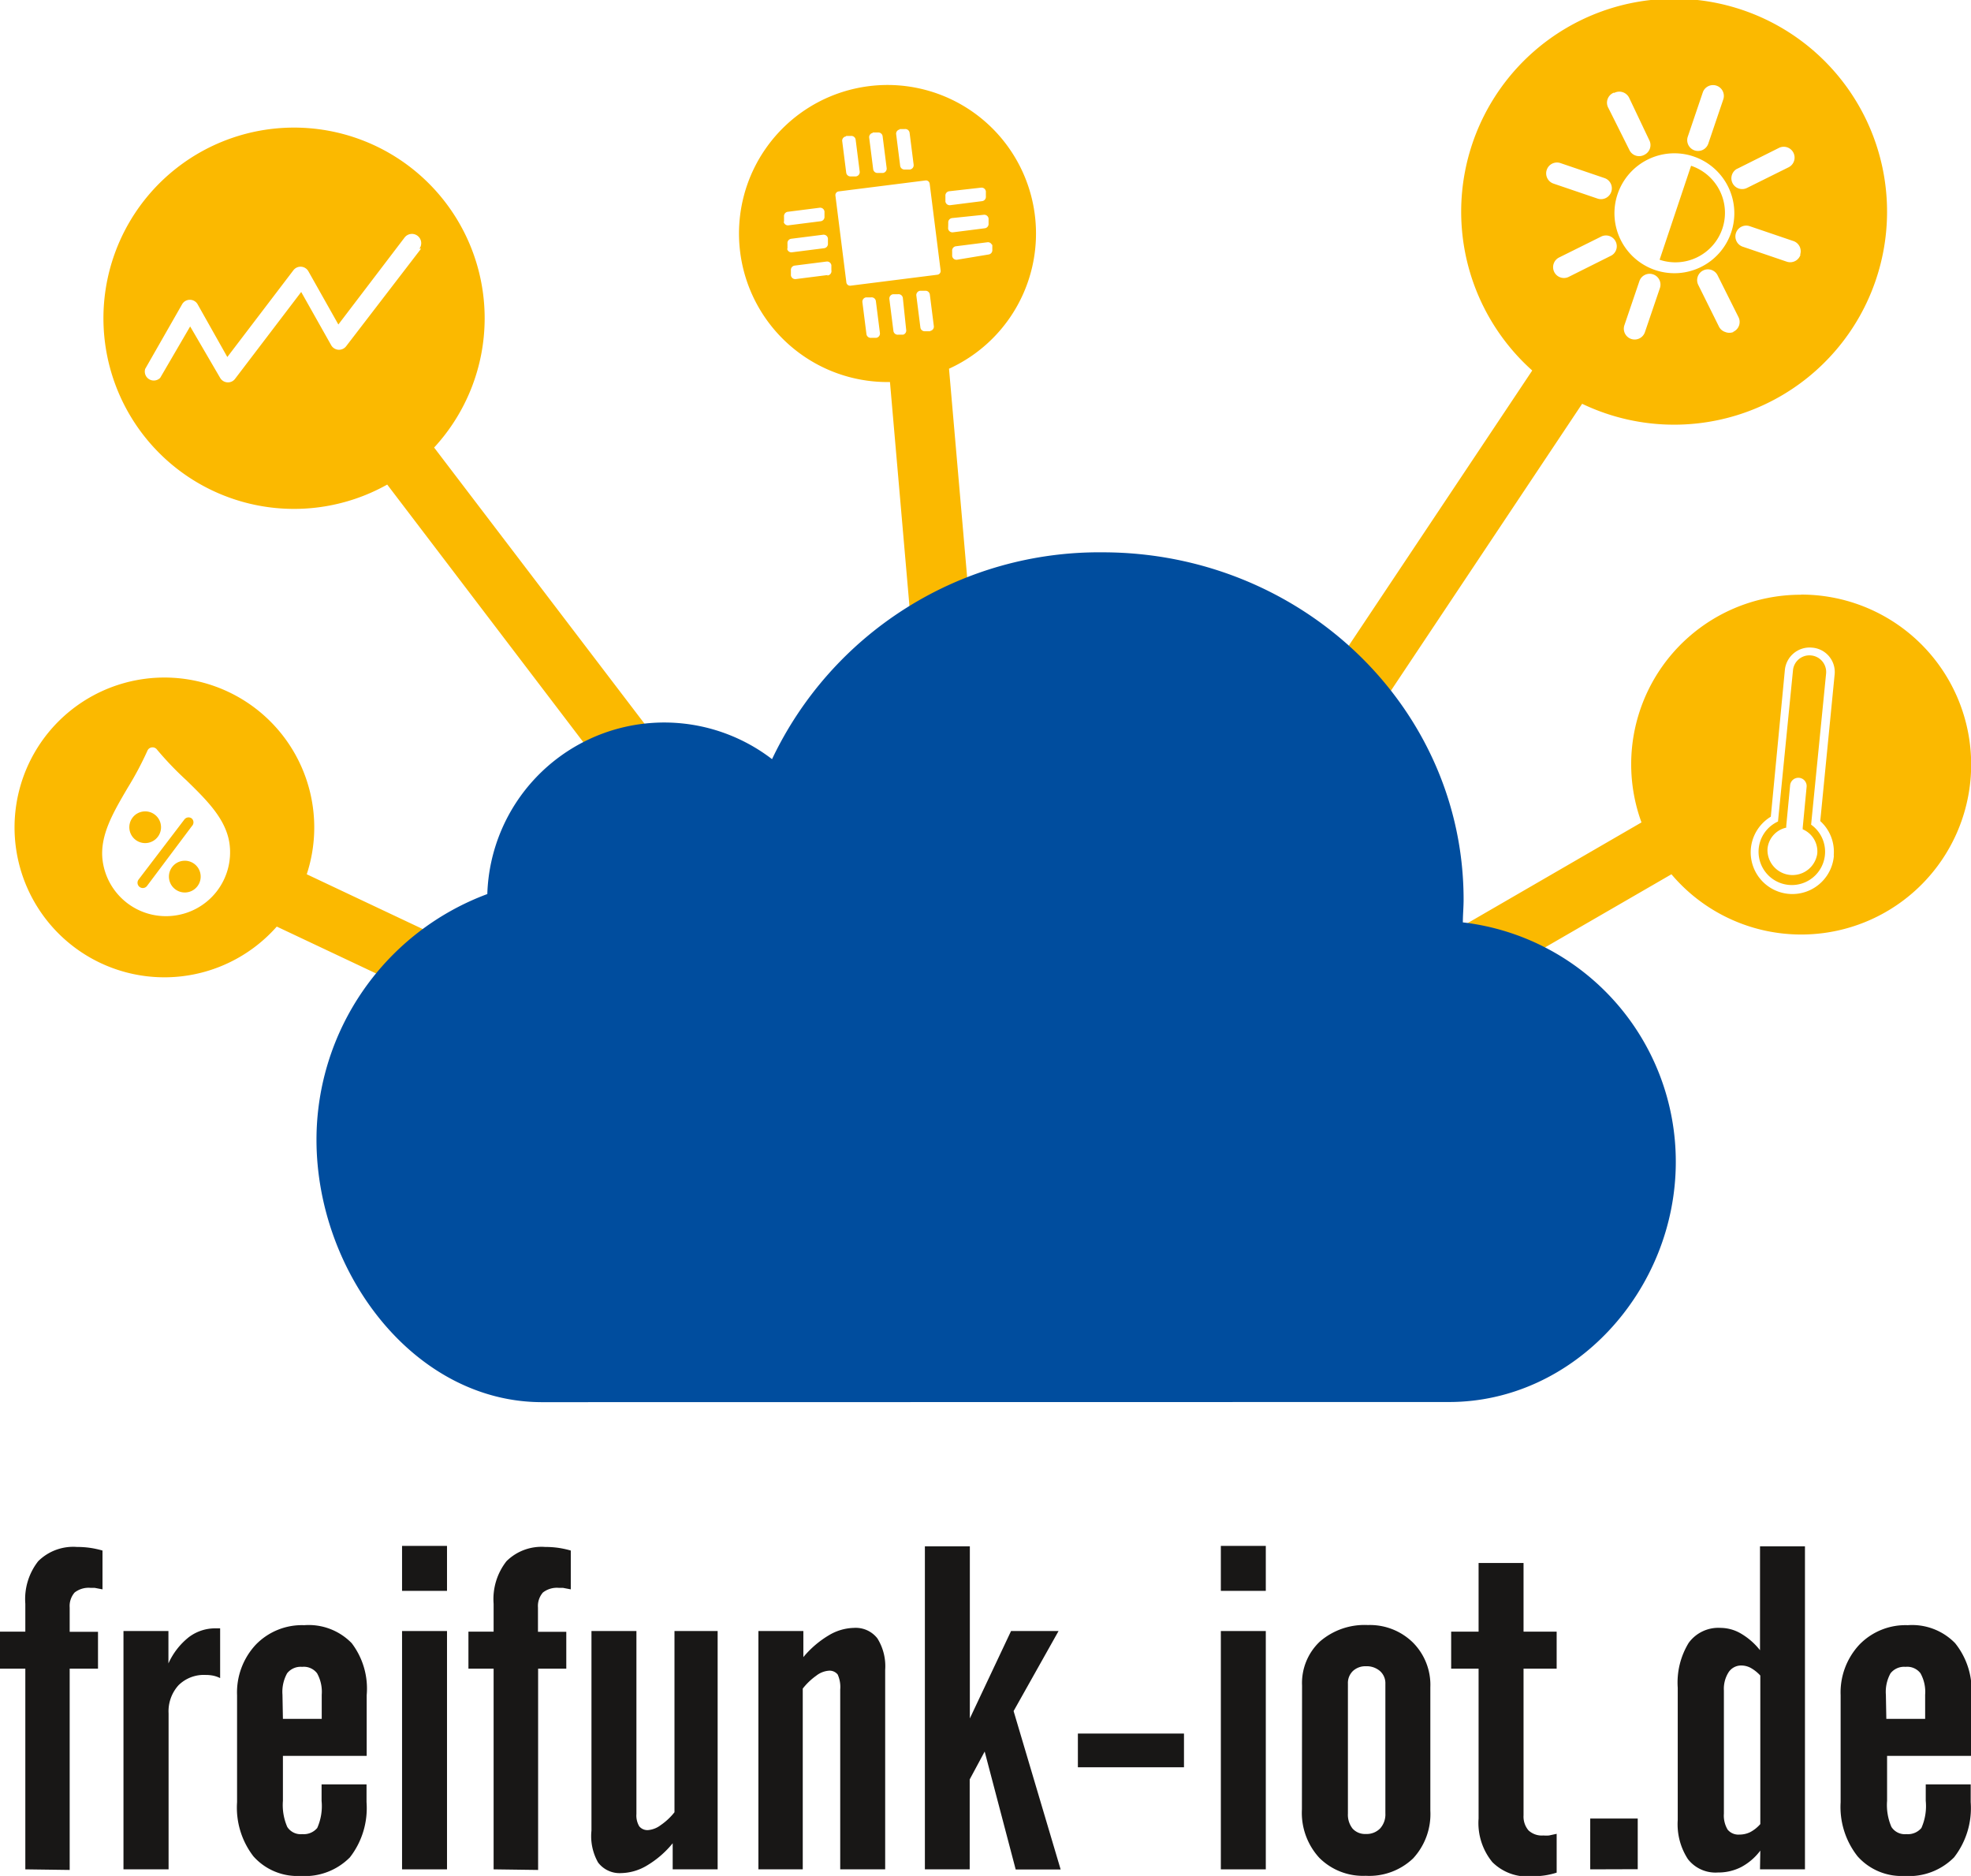 <svg id="freifunk-iot_by_ps" xmlns="http://www.w3.org/2000/svg" viewBox="0 0 131.53 125.16"><defs><style>.cls-1{fill:#181716;}.cls-2{fill:#fbb900;}.cls-3{fill:#004d9e;}</style></defs><title>2018-12-06_marvin_freifunk-iot_Logo_path_rgb</title><g id="Text"><path class="cls-1" d="M6.22,130.39V117H4.53v-2.47H6.22v-1.86a4.09,4.09,0,0,1,.86-2.84,3.32,3.32,0,0,1,2.58-.95,6.33,6.33,0,0,1,.88.06,6.23,6.23,0,0,1,.83.18v2.59l-.52-.1-.27,0a1.52,1.52,0,0,0-1.07.31,1.37,1.37,0,0,0-.33,1v1.62h1.89V117H9.18v13.43Z" transform="translate(-4.53 -5.67)"/><path class="cls-1" d="M12.77,130.39v-15.9h3v2.16a4.69,4.69,0,0,1,1.36-1.75,2.92,2.92,0,0,1,1.79-.59h.3v3.32a1.94,1.94,0,0,0-.45-.16,2.48,2.48,0,0,0-.52-.05,2.4,2.4,0,0,0-1.81.69,2.59,2.59,0,0,0-.66,1.88v10.4Z" transform="translate(-4.53 -5.67)"/><path class="cls-1" d="M20.35,125.91v-7.14a4.67,4.67,0,0,1,1.25-3.37,4.28,4.28,0,0,1,3.23-1.3A4,4,0,0,1,28,115.3,5,5,0,0,1,29,118.77v4.05H23.41v3a3.65,3.65,0,0,0,.29,1.74,1.06,1.06,0,0,0,1,.48,1.17,1.17,0,0,0,1-.41,3.6,3.6,0,0,0,.29-1.81v-1.1h3v1.19a5.35,5.35,0,0,1-1.11,3.68,4.23,4.23,0,0,1-3.32,1.24,3.92,3.92,0,0,1-3.12-1.31A5.32,5.32,0,0,1,20.35,125.91Zm3.06-5.56H26v-1.61a2.55,2.55,0,0,0-.31-1.43,1.11,1.11,0,0,0-1-.43,1.15,1.15,0,0,0-1,.43,2.55,2.55,0,0,0-.31,1.43Z" transform="translate(-4.53 -5.67)"/><path class="cls-1" d="M31.36,111.81v-3h3v3Zm0,18.58v-15.9h3v15.9Z" transform="translate(-4.53 -5.67)"/><path class="cls-1" d="M37.47,130.39V117H35.79v-2.47h1.68v-1.86a4.09,4.09,0,0,1,.86-2.84,3.32,3.32,0,0,1,2.58-.95,6.33,6.33,0,0,1,.88.06,6.23,6.23,0,0,1,.83.18v2.59l-.52-.1-.27,0a1.52,1.52,0,0,0-1.07.31,1.37,1.37,0,0,0-.33,1v1.62h1.89V117H40.44v13.43Z" transform="translate(-4.53 -5.67)"/><path class="cls-1" d="M52.42,114.49v15.9h-3v-1.74a6.48,6.48,0,0,1-1.71,1.48,3.46,3.46,0,0,1-1.72.51,1.8,1.8,0,0,1-1.55-.71A3.57,3.57,0,0,1,44,127.8V114.49h3V126.7a1.4,1.4,0,0,0,.19.82.7.7,0,0,0,.6.25,1.61,1.61,0,0,0,.83-.33,4.14,4.14,0,0,0,.92-.86V114.49Z" transform="translate(-4.53 -5.67)"/><path class="cls-1" d="M55.14,130.39v-15.9h3v1.74a6.6,6.6,0,0,1,1.69-1.45,3.4,3.4,0,0,1,1.69-.5,1.83,1.83,0,0,1,1.56.7,3.5,3.5,0,0,1,.52,2.1v13.31h-3v-12a2,2,0,0,0-.17-1,.69.69,0,0,0-.62-.25,1.54,1.54,0,0,0-.81.33,4.29,4.29,0,0,0-.9.86v12.06Z" transform="translate(-4.53 -5.67)"/><path class="cls-1" d="M66.25,130.39V108.84h3v11.48L72,114.49h3.17l-3,5.34,3.14,10.57h-3l-2.07-7.87-1,1.86v6Z" transform="translate(-4.53 -5.67)"/><path class="cls-1" d="M76.46,123.58v-2.25h7.08v2.25Z" transform="translate(-4.53 -5.67)"/><path class="cls-1" d="M86,111.81v-3h3v3Zm0,18.58v-15.9h3v15.9Z" transform="translate(-4.53 -5.67)"/><path class="cls-1" d="M91.42,118.13a3.8,3.8,0,0,1,1.19-2.94,4.55,4.55,0,0,1,3.2-1.1,4.1,4.1,0,0,1,3,1.16,4,4,0,0,1,1.17,3v8.21a4.36,4.36,0,0,1-1.15,3.2,4.24,4.24,0,0,1-3.16,1.16,4.12,4.12,0,0,1-3.1-1.2,4.44,4.44,0,0,1-1.16-3.23Zm3.06,8.54a1.49,1.49,0,0,0,.31,1,1.12,1.12,0,0,0,.89.36,1.25,1.25,0,0,0,.95-.37,1.39,1.39,0,0,0,.35-1V118a1.08,1.08,0,0,0-.36-.84,1.35,1.35,0,0,0-.94-.32,1.21,1.21,0,0,0-.87.32,1.11,1.11,0,0,0-.33.84Z" transform="translate(-4.53 -5.67)"/><path class="cls-1" d="M103.2,127V117h-1.83v-2.47h1.83v-4.58h3v4.58h2.21V117h-2.21v9.79a1.42,1.42,0,0,0,.33,1,1.31,1.31,0,0,0,1,.34,2.16,2.16,0,0,0,.37,0l.51-.11,0,2.59a5.06,5.06,0,0,1-.83.19,6.32,6.32,0,0,1-.88.06,3.31,3.31,0,0,1-2.58-.95A4.11,4.11,0,0,1,103.2,127Z" transform="translate(-4.53 -5.67)"/><path class="cls-1" d="M110.65,130.39V127h3.17v3.38Z" transform="translate(-4.53 -5.67)"/><path class="cls-1" d="M122,129.14a3.87,3.87,0,0,1-1.28,1.1,3.35,3.35,0,0,1-1.55.36,2.33,2.33,0,0,1-2-.89,4.26,4.26,0,0,1-.68-2.61v-8.82a5.08,5.08,0,0,1,.73-3,2.45,2.45,0,0,1,2.13-1,2.72,2.72,0,0,1,1.36.38,4.55,4.55,0,0,1,1.27,1.11v-6.93h3v21.55h-3Zm0-1.77v-9.91a2.59,2.59,0,0,0-.64-.51,1.33,1.33,0,0,0-.61-.16,1,1,0,0,0-.86.44,2.06,2.06,0,0,0-.32,1.23v8.21a1.82,1.82,0,0,0,.25,1.07.92.92,0,0,0,.78.33,1.62,1.62,0,0,0,.72-.16A2.36,2.36,0,0,0,122,127.37Z" transform="translate(-4.53 -5.67)"/><path class="cls-1" d="M127.36,125.91v-7.14a4.67,4.67,0,0,1,1.25-3.37,4.28,4.28,0,0,1,3.23-1.3A4,4,0,0,1,135,115.3a5,5,0,0,1,1.09,3.47v4.05h-5.63v3a3.66,3.66,0,0,0,.29,1.74,1.06,1.06,0,0,0,1,.48,1.17,1.17,0,0,0,1-.41,3.6,3.6,0,0,0,.29-1.81v-1.1h3v1.19a5.35,5.35,0,0,1-1.11,3.68,4.23,4.23,0,0,1-3.32,1.24,3.92,3.92,0,0,1-3.12-1.31A5.32,5.32,0,0,1,127.36,125.91Zm3.05-5.56H133v-1.61a2.55,2.55,0,0,0-.31-1.43,1.11,1.11,0,0,0-1-.43,1.15,1.15,0,0,0-1,.43,2.55,2.55,0,0,0-.31,1.43Z" transform="translate(-4.53 -5.67)"/></g><g id="Bobbel"><path class="cls-2" d="M119.47,20.92a3.31,3.31,0,0,0-2.09-4.19L115.28,23A3.31,3.31,0,0,0,119.47,20.92Z" transform="translate(-4.53 -5.67)"/><path class="cls-2" d="M125.39,49.4a1.1,1.1,0,0,0-1.21,1l-1,10.08a2.22,2.22,0,1,0,2.21.21l1-10.08A1.11,1.11,0,0,0,125.39,49.4Zm.41,13.23a1.67,1.67,0,0,1-3.32-.32,1.59,1.59,0,0,1,1.25-1.42v-.11l.26-2.72a.55.55,0,0,1,1.1.11l-.26,2.72V61A1.6,1.6,0,0,1,125.8,62.63Z" transform="translate(-4.53 -5.67)"/><circle class="cls-2" cx="16.87" cy="64.16" r="1.06" transform="translate(-12.8 -2.91) rotate(-7.53)"/><path class="cls-2" d="M17.33,60.28a.35.35,0,0,0-.5.07l-3.05,4a.35.35,0,0,0,.56.43l3-4A.35.35,0,0,0,17.33,60.28Z" transform="translate(-4.53 -5.67)"/><circle class="cls-2" cx="14.3" cy="60.93" r="1.06" transform="matrix(0.99, -0.13, 0.13, 0.99, -12.39, -3.27)"/><path class="cls-2" d="M124.72,45.35a11.31,11.31,0,0,0-10.65,15.19L77.29,81.84l32.82-49.23a14.21,14.21,0,1,0-3.33-2.22L72.36,82l-4.5-51.73a9.91,9.91,0,1,0-4.09.89h.15l4.35,50L33.5,35.53A12.72,12.72,0,1,0,30.37,38L64.29,82.55,25,64a10,10,0,1,0-2,3.49L70,89.67h0l.05,0,.18.07.08,0,.06,0h.07a2,2,0,0,0,.41,0H71l.19,0,.12,0h.06l.05,0,.07,0,.23-.09h0l0,0h0L116.07,64a11.34,11.34,0,1,0,8.65-18.66ZM112,22.75l-2.78,1.39a.72.72,0,0,1-.65-1.29l2.78-1.38a.72.72,0,0,1,1,.32A.71.71,0,0,1,112,22.75Zm3.3,2.14-1,2.94a.72.72,0,1,1-1.37-.46l1-2.94a.72.72,0,1,1,1.37.46Zm4.91,2.93a.73.73,0,0,1-.55,0,.71.71,0,0,1-.42-.36l-1.38-2.78a.72.72,0,0,1,1.29-.64l1.39,2.78A.72.72,0,0,1,120.19,27.81Zm4.47-5.15a.72.72,0,0,1-.91.46l-2.94-1a.72.72,0,1,1,.46-1.37l2.94,1A.72.72,0,0,1,124.66,22.66Zm-4.22-5.74,2.78-1.39a.72.72,0,1,1,.65,1.29l-2.78,1.38a.72.72,0,1,1-.64-1.29Zm-3.3-2.14,1-2.95a.72.72,0,1,1,1.37.46l-1,2.95a.72.72,0,0,1-1.37-.46Zm.33,1.3a4,4,0,1,1-5,2.49A4,4,0,0,1,117.46,16.08Zm-5.24-4.22a.73.73,0,0,1,1,.33L114.58,15a.72.72,0,0,1-.32,1,.72.72,0,0,1-1-.33l-1.39-2.78A.72.72,0,0,1,112.23,11.85ZM107.75,17a.72.72,0,0,1,.91-.45l2.94,1a.72.72,0,1,1-.46,1.37l-2.94-1A.72.72,0,0,1,107.75,17Zm-37,5,0,.33a.29.29,0,0,1-.25.32L68.39,23a.29.29,0,0,1-.32-.25l0-.33a.29.29,0,0,1,.25-.32l2.13-.27A.29.29,0,0,1,70.72,22Zm-6.17-7.72.33,0a.29.29,0,0,1,.32.25l.27,2.13a.29.29,0,0,1-.25.32l-.33,0a.29.29,0,0,1-.32-.25l-.27-2.13A.29.29,0,0,1,64.56,14.31Zm-1.8.23.33,0a.29.29,0,0,1,.32.25l.27,2.13a.29.29,0,0,1-.25.32l-.33,0a.29.29,0,0,1-.32-.25l-.27-2.13A.29.29,0,0,1,62.76,14.54Zm-1.8.23.33,0a.29.29,0,0,1,.32.25l.27,2.13a.29.29,0,0,1-.25.32l-.33,0a.29.29,0,0,1-.32-.25l-.27-2.13A.29.29,0,0,1,61,14.77Zm-4.13,5.71,0-.33a.29.29,0,0,1,.25-.32l2.13-.27a.29.29,0,0,1,.32.25l0,.33a.29.29,0,0,1-.25.32l-2.13.27A.29.29,0,0,1,56.83,20.48Zm.23,1.8,0-.33a.29.29,0,0,1,.25-.32l2.13-.27a.29.29,0,0,1,.32.25l0,.33a.29.29,0,0,1-.25.32l-2.13.27A.29.29,0,0,1,57.06,22.28Zm2.68,1.77-2.13.27a.29.29,0,0,1-.32-.25l0-.33a.29.29,0,0,1,.25-.32l2.13-.27a.29.29,0,0,1,.32.25l0,.33A.29.29,0,0,1,59.74,24.05ZM63,28.21l-.33,0a.29.29,0,0,1-.32-.25l-.27-2.13a.29.29,0,0,1,.25-.32l.33,0a.29.29,0,0,1,.32.25l.27,2.13A.29.29,0,0,1,63,28.21ZM64.8,28l-.33,0a.29.29,0,0,1-.32-.25l-.27-2.13a.29.29,0,0,1,.25-.32l.33,0a.29.29,0,0,1,.32.25L65,27.66A.29.29,0,0,1,64.8,28Zm1.8-.23-.33,0a.29.29,0,0,1-.32-.25l-.27-2.13a.29.29,0,0,1,.25-.32l.33,0a.29.29,0,0,1,.32.25l.27,2.13A.29.29,0,0,1,66.6,27.75ZM67.08,24l-5.79.73a.25.25,0,0,1-.28-.22l-.73-5.79a.25.25,0,0,1,.22-.28l5.79-.73a.25.25,0,0,1,.28.22l.73,5.79A.25.25,0,0,1,67.08,24Zm.54-4.92,0-.33a.29.29,0,0,1,.25-.32L70,18.19a.29.29,0,0,1,.32.25l0,.33a.29.29,0,0,1-.25.32l-2.13.27A.29.29,0,0,1,67.62,19.12Zm.19,1.46a.29.29,0,0,1,.25-.32L70.18,20a.29.29,0,0,1,.32.25l0,.33a.29.29,0,0,1-.25.32l-2.13.27a.29.29,0,0,1-.32-.25ZM32.63,22.26l-5,6.51a.6.6,0,0,1-1-.07l-2-3.55-4.41,5.79a.59.59,0,0,1-.52.24.6.6,0,0,1-.48-.3l-2-3.43-2,3.43a.6.6,0,0,1-1-.6l2.48-4.34a.6.6,0,0,1,1,0l2,3.55,4.41-5.79a.6.6,0,0,1,1,.07l2,3.55,4.41-5.79a.6.6,0,1,1,1,.73ZM16.15,66.76a4.26,4.26,0,0,1-4.77-3.66c-.22-1.66.7-3.21,1.66-4.85a21.88,21.88,0,0,0,1.34-2.52.37.37,0,0,1,.6-.08,21.79,21.79,0,0,0,2,2.09c1.36,1.33,2.65,2.59,2.87,4.25A4.26,4.26,0,0,1,16.15,66.76Zm110.76-4a2.78,2.78,0,1,1-4.21-2.6l.94-9.8a1.66,1.66,0,0,1,1.82-1.48,1.63,1.63,0,0,1,1.5,1.79L126,60.45A2.76,2.76,0,0,1,126.9,62.73Z" transform="translate(-4.53 -5.67)"/></g><path id="Wolke" class="cls-3" d="M101.23,99.21c8.37,0,15.12-7.47,15.13-16a16.07,16.07,0,0,0-14.21-16c0-.5.05-1,.05-1.52,0-12.79-10.77-23.16-24.08-23.17a24.16,24.16,0,0,0-22.07,13.8h0a11.81,11.81,0,0,0-19,9A17.49,17.49,0,0,0,25.65,81.71c0,8.85,6.52,17.54,15.1,17.51" transform="translate(-4.53 -5.67)"/></svg>